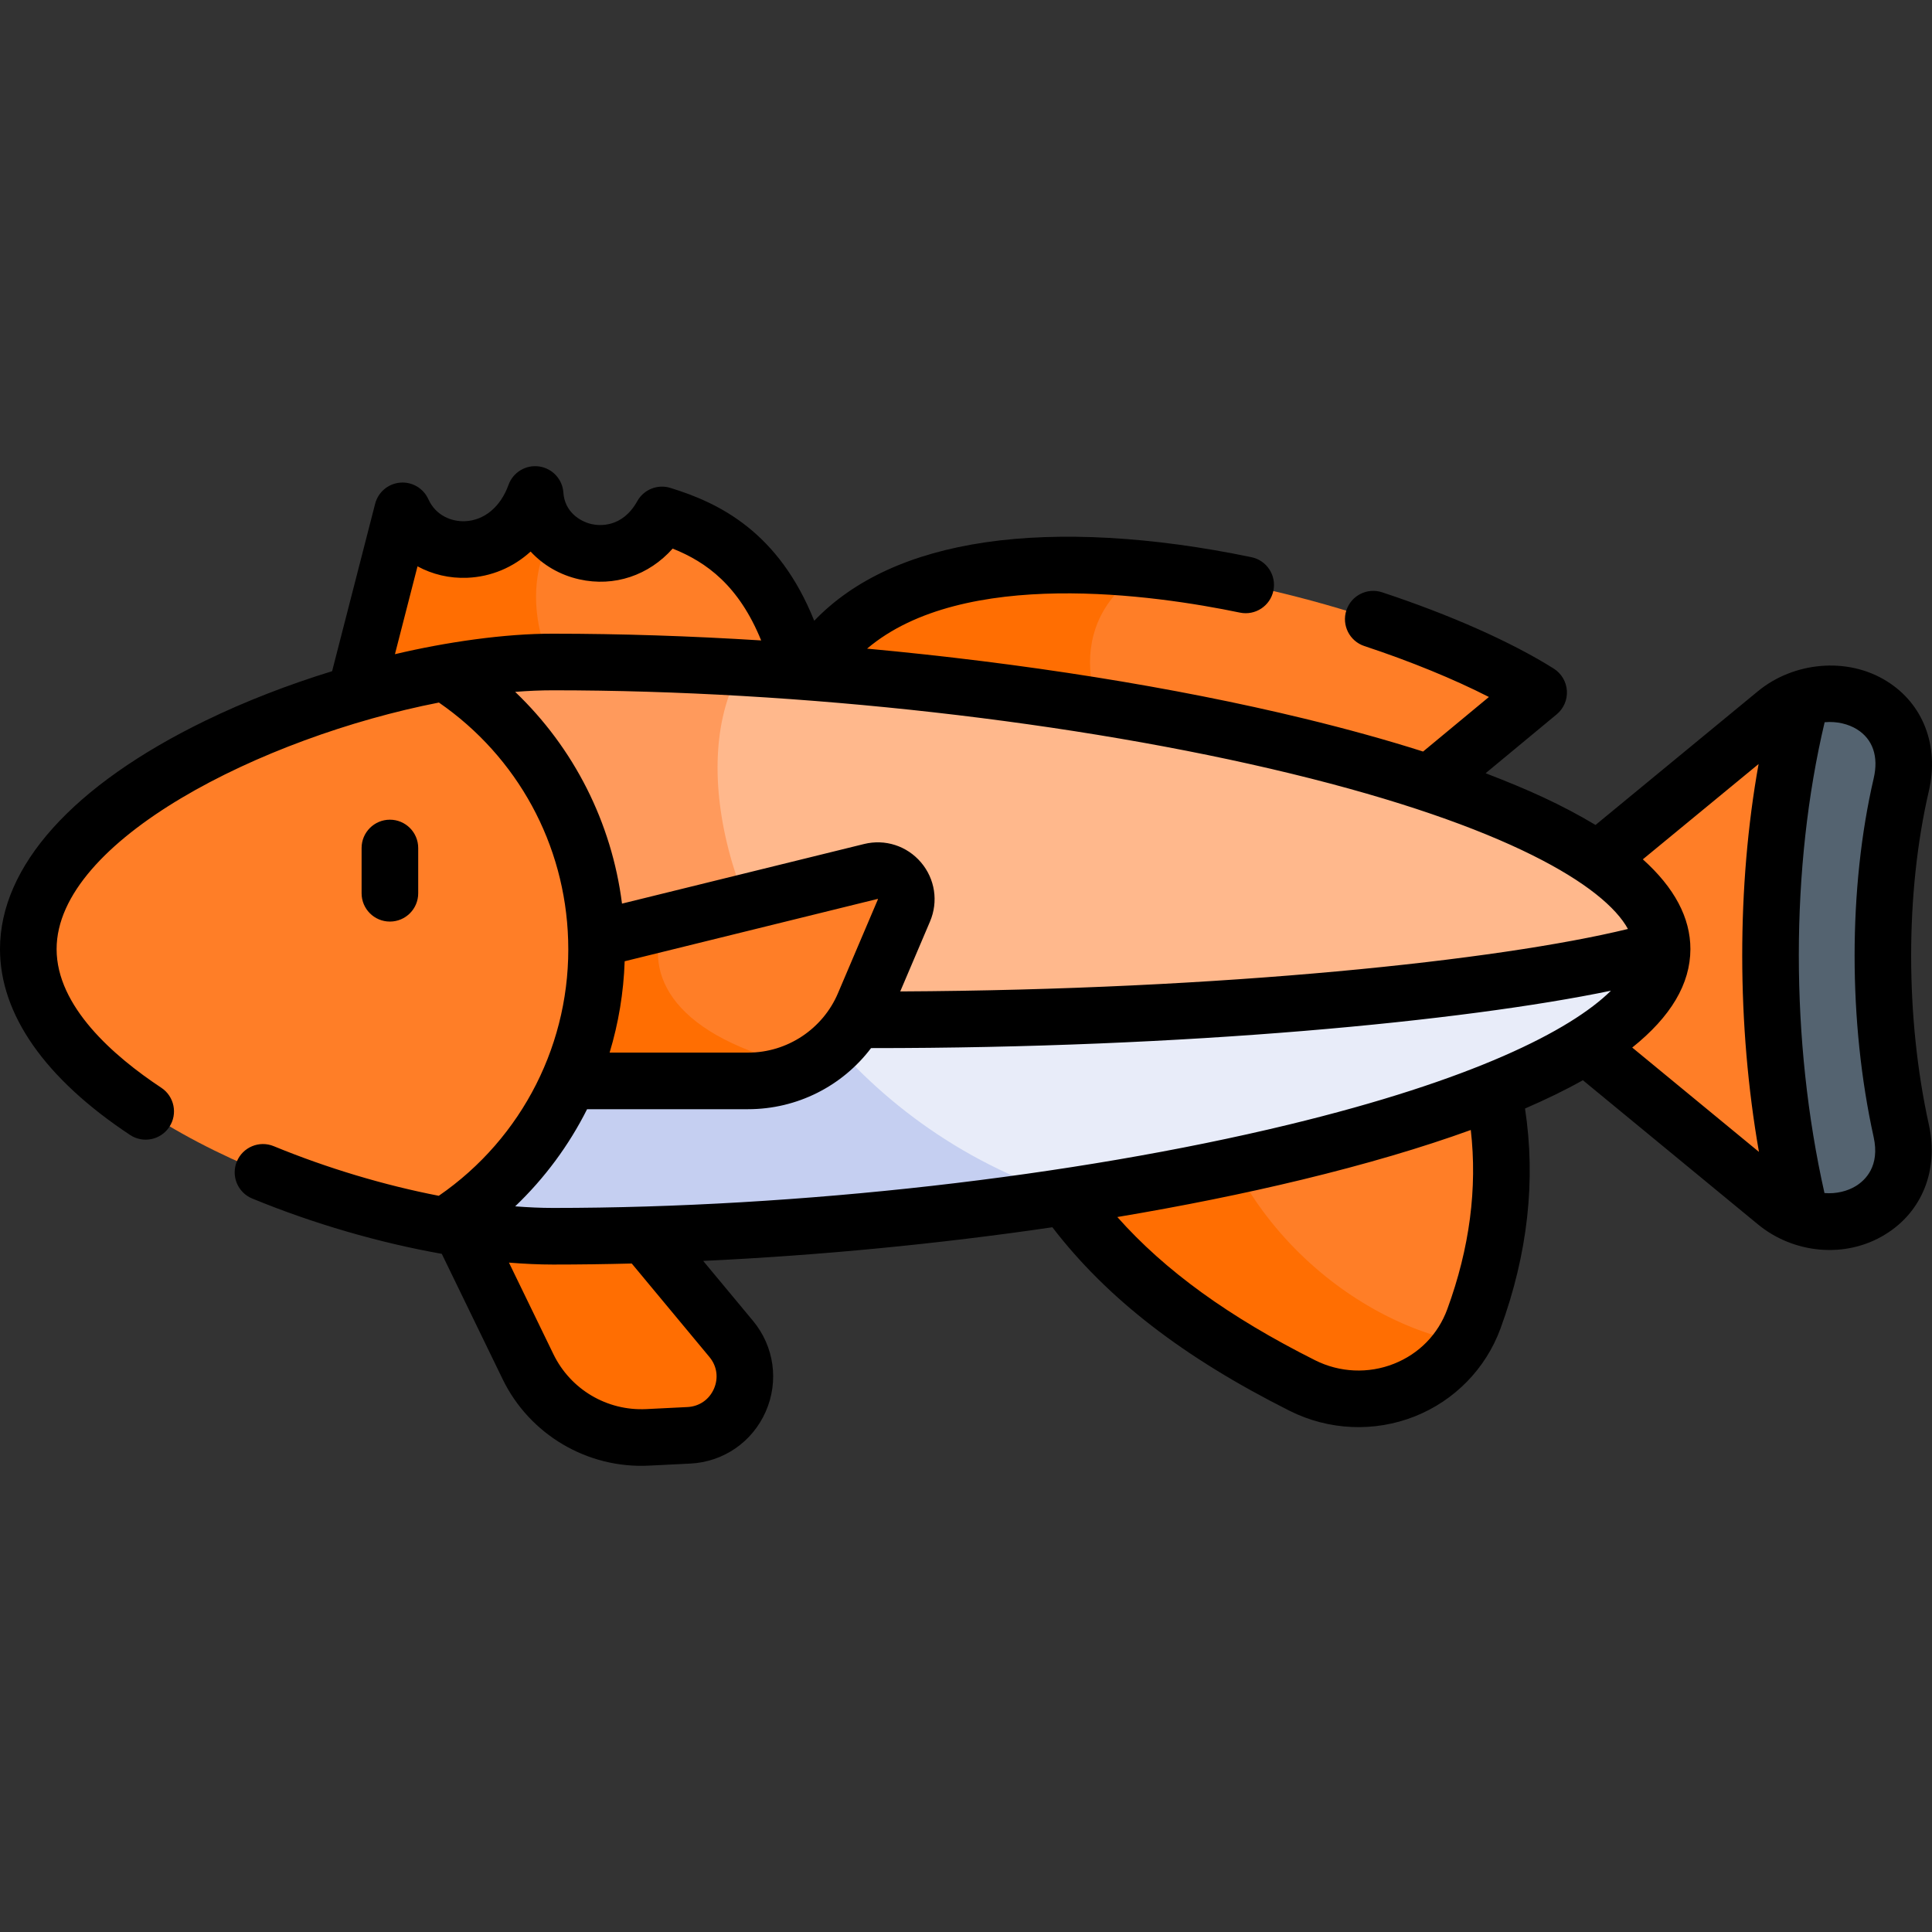 <svg width="184" height="184" viewBox="0 0 184 184" fill="none" xmlns="http://www.w3.org/2000/svg">
<rect x="0" y="0" width="184" height="184" fill="#333333" stroke="none"/>
<g clip-path="url(#clip0_2_43302)">
<path d="M77.779 74.186H60.838C47.354 69.838 46.055 53.258 52.626 50.831C55.228 53.472 60.212 53.605 62.825 49.418C62.962 49.199 63.238 49.102 63.486 49.185C70.193 51.359 76.708 56.297 77.779 74.186Z" fill="#FF7E27"/>
<path d="M60.838 74.186H31.776L38.144 49.404C38.208 49.149 38.55 49.095 38.686 49.321C41.245 53.576 47.969 53.519 50.6 47.977C50.708 47.744 51.042 47.787 51.099 48.038C51.347 49.142 51.89 50.087 52.627 50.831C49.439 56.225 50.582 65.119 60.838 74.186Z" fill="#FF6E02"/>
<path d="M146.009 66.392L130.068 79.599L109.267 75.07C97.589 69.467 99.074 55.238 109.152 54.212C123.312 55.682 138.153 60.904 145.948 65.601C146.236 65.773 146.265 66.176 146.009 66.392Z" fill="#FF7E27"/>
<path d="M109.267 75.07L75.465 67.714C79.537 55.369 93.951 52.631 109.152 54.212C102.029 58.449 101.997 66.783 109.267 75.07Z" fill="#FF6E02"/>
<path d="M54.189 108.929L69.635 127.514C72.588 131.068 70.215 136.467 65.601 136.696L61.673 136.89C56.865 137.128 52.379 134.472 50.276 130.141L42.689 114.512L54.189 108.929Z" fill="#FF6E02"/>
<path d="M140.36 125.609C140.069 126.403 139.702 127.143 139.268 127.826C122.523 131.945 108.101 109.569 113.939 97.197L138.628 94.39C142.193 100.726 145.442 111.752 140.36 125.609Z" fill="#FF7E27"/>
<path d="M139.268 127.826C136.119 132.8 129.536 134.719 124.03 131.955C112.462 126.148 98.917 116.851 94.824 99.368L113.939 97.197C114.672 114.896 128.461 125.821 139.268 127.826Z" fill="#FF6E02"/>
<path d="M181.066 107.712C182.507 114.246 176.286 117.825 171.208 115.766C170.286 114.828 169.565 113.514 169.231 112.788C163.182 99.637 162.62 85.923 169.371 69.184C169.676 68.428 170.426 67.476 171.244 66.658C176.336 64.595 182.611 68.073 181.066 74.729C178.558 85.524 178.892 97.869 181.066 107.712Z" fill="#546370"/>
<path d="M170.932 113.178C171.104 113.958 171.194 114.979 171.209 115.766C170.475 115.467 169.764 115.051 169.103 114.508L140.824 91.221L169.103 67.934C169.771 67.384 170.497 66.96 171.244 66.658C171.216 67.452 171.119 68.48 170.932 69.274C167.597 83.641 168.039 100.075 170.932 113.178Z" fill="#FF7E27"/>
<path d="M158.282 90.498C143.386 99.274 114.683 101.481 80.762 100.873C62.192 91.219 61.327 67.585 70.656 63.585C114.101 66.111 158.282 77.244 158.282 90.498Z" fill="#FFB88C"/>
<path d="M80.762 100.873C71.688 100.715 62.243 100.349 52.587 99.856C47.063 93.035 43.466 71.236 42.521 64.031C46.126 63.391 49.575 63.049 52.666 63.049C58.567 63.049 64.605 63.233 70.656 63.585C65.413 72.414 69.19 88.701 80.762 100.873Z" fill="#FF9A5C"/>
<path d="M158.282 90.498C158.106 100.481 132.634 109.207 101.616 113.947C85.177 113.947 77.035 104.477 77.513 97.096C114.5 97.477 146.096 93.991 158.282 90.498Z" fill="#E8ECF9"/>
<path d="M101.613 113.947C85.865 116.355 68.691 117.738 52.666 117.738C49.575 117.738 46.126 117.397 42.517 116.757C44.347 108.93 49.719 100.664 56.199 96.449C63.433 96.819 70.567 97.024 77.513 97.096C83.126 104.327 91.23 110.627 101.613 113.947Z" fill="#C5CFF1"/>
<path d="M86.088 86.71L82.285 95.637C81.157 98.293 79.141 100.388 76.675 101.642C62.202 102.943 57.995 91.181 63.246 87.85L82.932 83.001C85.11 82.466 86.964 84.647 86.088 86.71Z" fill="#FF7E27"/>
<path d="M76.675 101.642C75.022 102.48 73.168 102.943 71.238 102.943H44.656L53.863 90.16L63.246 87.85C61.255 92.794 64.019 98.782 76.675 101.642Z" fill="#FF6E02"/>
<path d="M56.813 90.394C56.882 100.907 50.997 111.179 42.517 116.757C24.56 113.574 2.771 103.012 2.695 90.459V90.394C2.695 77.812 24.535 67.218 42.521 64.031C50.934 69.64 56.813 79.541 56.813 90.394Z" fill="#FF7E27"/>
<path d="M39.829 85.074V80.761C39.829 79.273 38.622 78.066 37.133 78.066C35.645 78.066 34.438 79.273 34.438 80.761V85.074C34.438 86.563 35.645 87.769 37.133 87.769C38.622 87.769 39.829 86.563 39.829 85.074Z" fill="black"/>
<path d="M183.7 75.337C184.699 71.036 183.163 67.027 179.691 64.874C175.941 62.527 170.796 63.033 167.399 65.85L151.955 78.567C148.656 76.598 145.548 75.203 141.487 73.641L148.257 68.031C148.923 67.479 149.284 66.642 149.227 65.779C149.17 64.916 148.703 64.133 147.972 63.673C143.938 61.139 138.135 58.56 131.632 56.41C130.218 55.942 128.694 56.71 128.227 58.123C127.76 59.537 128.527 61.061 129.94 61.529C134.339 62.983 138.478 64.682 141.801 66.38L135.532 71.575C132.084 70.478 128.309 69.431 124.219 68.438C111.819 65.426 97.329 63.136 82.579 61.775C91.746 54.016 109.975 56.656 118.088 58.344C119.548 58.648 120.973 57.711 121.276 56.254C121.579 54.796 120.643 53.369 119.186 53.066C109.712 51.096 100.947 50.607 93.839 51.651C86.757 52.693 81.302 55.204 77.546 59.121C74.165 50.686 68.551 47.911 63.838 46.465C62.623 46.092 61.311 46.619 60.693 47.73C59.241 50.337 57.001 50.062 56.349 49.916C55.181 49.653 53.774 48.71 53.655 46.913C53.57 45.64 52.604 44.601 51.34 44.423C50.075 44.246 48.862 44.979 48.429 46.179C47.676 48.272 46.123 49.566 44.275 49.64C43.07 49.686 41.529 49.161 40.792 47.537C40.319 46.497 39.244 45.866 38.102 45.967C36.963 46.066 36.011 46.874 35.727 47.981L31.63 63.923C27.447 65.211 23.329 66.802 19.564 68.633C6.948 74.765 0 82.493 0 90.392C0 96.606 4.283 102.726 12.387 108.091C13.628 108.913 15.301 108.573 16.123 107.331C16.945 106.09 16.604 104.418 15.363 103.596C10.814 100.584 5.391 95.849 5.391 90.392C5.391 80.045 24.938 70.209 41.801 66.909C49.294 72.087 53.832 80.415 54.108 89.513C54.417 99.194 49.798 108.371 41.788 113.885C36.626 112.883 31.187 111.265 26.072 109.16C24.695 108.593 23.12 109.25 22.554 110.626C21.987 112.002 22.643 113.578 24.02 114.144C29.876 116.555 36.159 118.367 42.075 119.413L47.855 131.319C50.424 136.636 55.955 139.885 61.81 139.583L65.738 139.389C68.899 139.232 71.654 137.334 72.927 134.436C74.201 131.538 73.734 128.226 71.712 125.792L66.97 120.087C78.076 119.566 89.427 118.468 100.225 116.881C105.449 123.683 112.679 129.269 122.829 134.366C126.542 136.23 130.88 136.423 134.733 134.898C138.525 133.397 141.502 130.349 142.9 126.536C145.505 119.43 146.285 112.39 145.239 105.574C147.258 104.695 148.977 103.871 150.75 102.878L167.4 116.588C170.786 119.398 175.775 119.907 179.556 117.558C183.062 115.41 184.652 111.414 183.706 107.13C181.452 96.916 181.45 85.031 183.7 75.337ZM39.763 53.936C41.173 54.702 42.797 55.096 44.493 55.027C46.779 54.935 48.874 54.04 50.535 52.529C51.727 53.82 53.323 54.761 55.169 55.175C58.506 55.925 61.802 54.792 64.063 52.247C67.297 53.536 70.373 55.788 72.492 60.994C65.795 60.574 59.13 60.352 52.669 60.352C48.078 60.337 42.457 61.154 37.613 62.304L39.763 53.936ZM49.063 65.892C50.306 65.794 51.513 65.743 52.669 65.743C76.225 65.743 102.497 68.708 122.948 73.676C143.565 78.683 152.802 84.39 155.042 88.473C142.762 91.467 116.517 94.272 85.737 94.422L88.572 87.764C89.38 85.864 89.052 83.706 87.714 82.132C86.375 80.559 84.298 79.888 82.292 80.382L59.238 86.059C58.256 78.33 54.662 71.242 49.063 65.892ZM59.492 91.549L83.589 85.61C83.6 85.615 83.617 85.635 83.611 85.653L79.81 94.582C78.377 97.976 74.987 100.26 71.241 100.247H58.059C58.902 97.458 59.392 94.539 59.492 91.549ZM55.913 105.638H71.242C75.919 105.638 80.22 103.435 82.958 99.819C112.957 99.831 139.397 97.265 153.424 94.353C149.557 98.168 140.206 102.88 122.737 107.108C102.213 112.076 76.02 115.042 52.669 115.042C51.516 115.042 50.307 114.987 49.064 114.89C51.88 112.2 54.189 109.07 55.913 105.638ZM67.565 129.238C68.286 130.104 68.445 131.237 67.992 132.269C67.538 133.3 66.596 133.949 65.471 134.005L61.543 134.2C57.807 134.383 54.337 132.33 52.704 128.965L48.472 120.249C49.92 120.366 51.327 120.433 52.669 120.433C55.139 120.433 57.642 120.399 60.166 120.334L67.565 129.238ZM137.838 124.681C136.955 127.087 135.148 128.936 132.748 129.886C130.322 130.846 127.589 130.724 125.248 129.548C117.057 125.436 110.966 121.035 106.413 115.908C112.571 114.875 118.489 113.683 124.005 112.348C130.061 110.882 135.43 109.301 140.075 107.618C140.711 113.15 139.967 118.875 137.838 124.681ZM155.451 99.767C159.131 96.819 160.981 93.708 160.991 90.392C160.991 87.404 159.47 84.543 156.46 81.841L167.485 72.763C165.395 84.375 165.407 97.654 167.519 109.704L155.451 99.767ZM178.443 108.292C179.056 111.071 177.639 112.41 176.74 112.961C175.962 113.438 174.891 113.717 173.76 113.625C170.5 99.148 170.499 82.593 173.776 68.784C174.947 68.675 176.053 68.962 176.85 69.456C178.361 70.394 178.929 72.049 178.449 74.118C176.025 84.556 176.023 97.332 178.443 108.292Z" fill="black"/>
</g>
<defs>
<clipPath id="clip0_2_43302">
<rect width="184" height="184" fill="white"/>
</clipPath>
</defs>
</svg>
